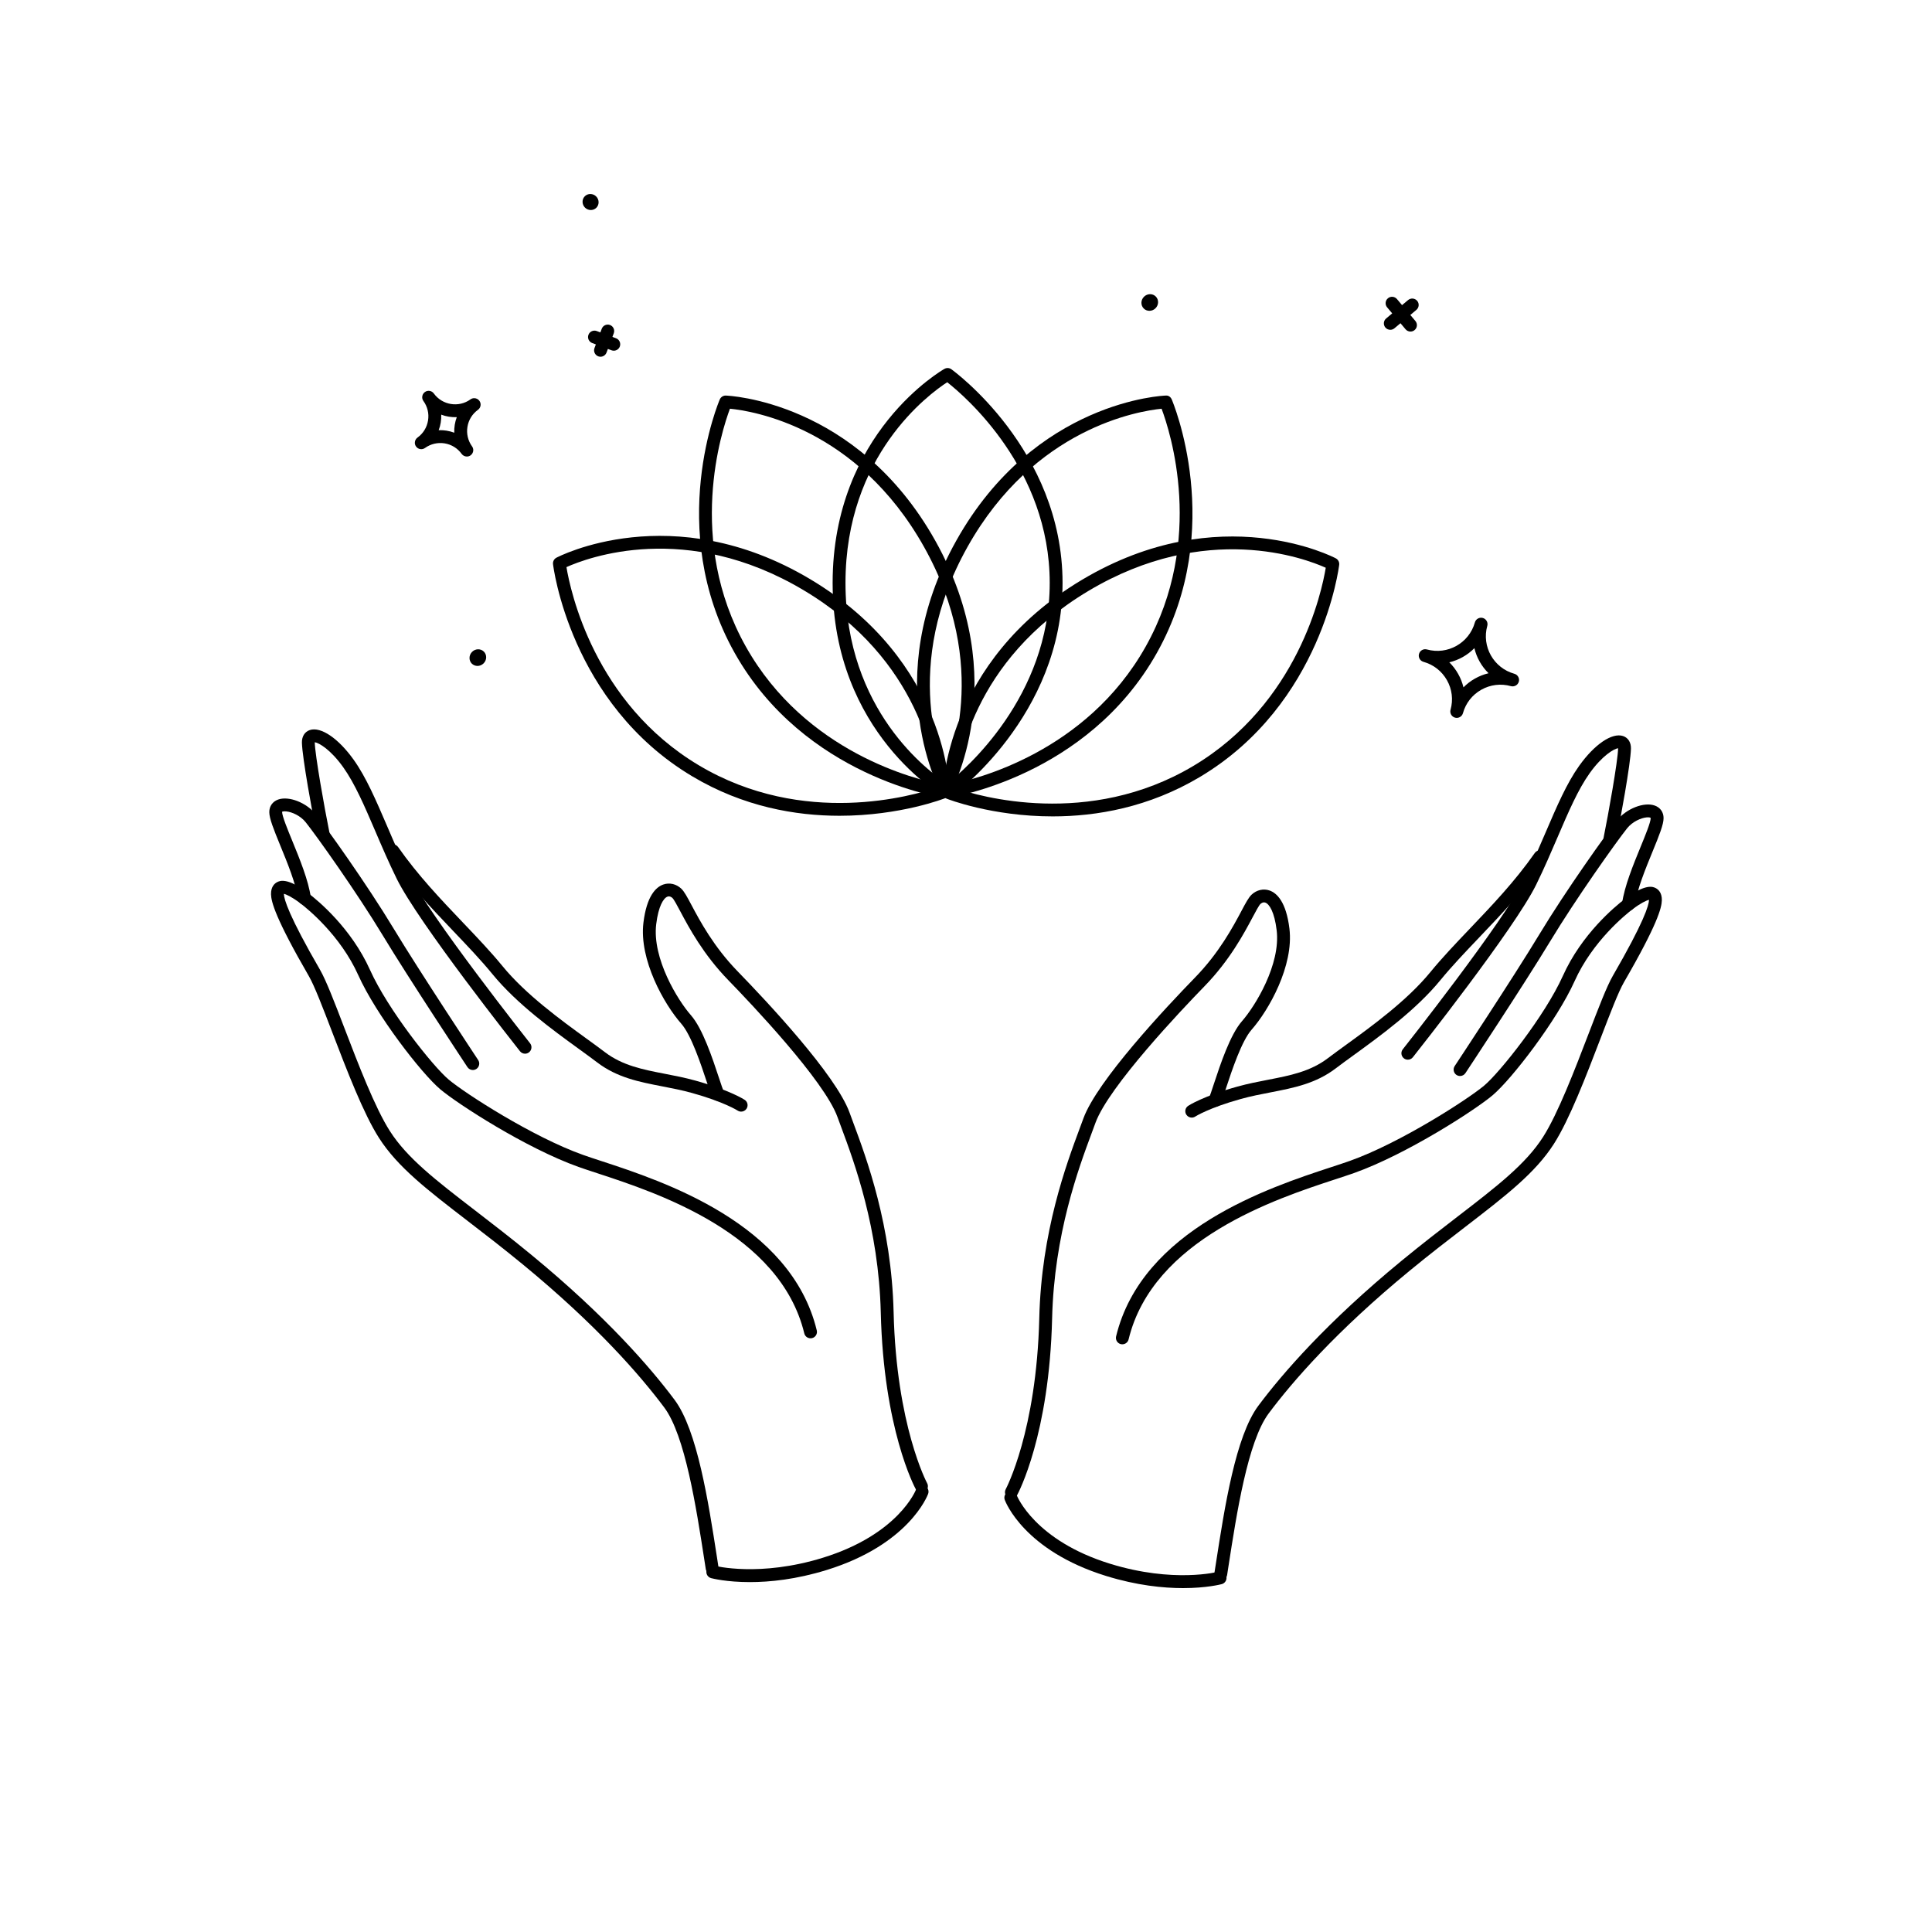 <svg xmlns="http://www.w3.org/2000/svg" xmlns:xlink="http://www.w3.org/1999/xlink" width="500" zoomAndPan="magnify" viewBox="0 0 375 375" height="500" preserveAspectRatio="xMidYMid meet" version="1.0"><defs><clipPath id="9dc6c747dd"><path d="M 113 37.5 L 117 37.5 L 117 41 L 113 41 Z M 113 37.5 " clip-rule="nonzero"/></clipPath><clipPath id="8473599993"><path d="M 52.227 170 L 159 170 L 159 306 L 52.227 306 Z M 52.227 170 " clip-rule="nonzero"/></clipPath><clipPath id="ab064eaa2f"><path d="M 52.227 154 L 94 154 L 94 208 L 52.227 208 Z M 52.227 154 " clip-rule="nonzero"/></clipPath><clipPath id="6942237622"><path d="M 216 172 L 322.977 172 L 322.977 307 L 216 307 Z M 216 172 " clip-rule="nonzero"/></clipPath><clipPath id="4522099a10"><path d="M 282 156 L 322.977 156 L 322.977 209 L 282 209 Z M 282 156 " clip-rule="nonzero"/></clipPath><clipPath id="37e670b9b1"><path d="M 194 289 L 239 289 L 239 308.25 L 194 308.25 Z M 194 289 " clip-rule="nonzero"/></clipPath></defs><path fill="#000000" d="M 115.473 38.371 C 115.953 38.855 115.969 39.621 115.504 40.086 C 115.039 40.547 114.273 40.535 113.789 40.051 C 113.309 39.57 113.293 38.805 113.758 38.34 C 114.219 37.875 114.988 37.891 115.473 38.371 " fill-opacity="1" fill-rule="nonzero"/><g clip-path="url(#9dc6c747dd)"><path fill="#000000" d="M 114.582 38.348 C 114.371 38.348 114.16 38.426 114.004 38.586 C 113.676 38.91 113.691 39.461 114.035 39.809 C 114.383 40.152 114.93 40.168 115.258 39.84 C 115.586 39.512 115.57 38.965 115.227 38.617 C 115.047 38.438 114.812 38.348 114.582 38.348 Z M 114.676 40.766 C 114.27 40.766 113.859 40.609 113.547 40.297 C 112.93 39.68 112.914 38.691 113.512 38.094 C 114.113 37.496 115.102 37.516 115.715 38.129 C 116.332 38.742 116.348 39.73 115.75 40.328 C 115.457 40.621 115.066 40.766 114.676 40.766 " fill-opacity="1" fill-rule="nonzero"/></g><g clip-path="url(#8473599993)"><path fill="#000000" d="M 138.219 305.598 C 137.613 305.598 137.082 305.16 136.988 304.543 L 136.711 302.762 C 135.133 292.57 132.973 278.609 128.93 273.191 C 124.34 267.047 115.863 257.25 101.535 245.469 C 97.629 242.258 94.004 239.465 90.801 237.004 C 82.891 230.918 77.176 226.523 73.562 220.871 C 70.543 216.148 67.332 207.77 64.496 200.375 C 62.637 195.527 61.031 191.34 59.965 189.492 C 53.438 178.223 52.641 175.02 52.605 173.59 C 52.57 172.074 53.34 171.453 53.801 171.219 C 54.277 170.973 55.73 170.238 59.848 173.375 C 61.734 174.812 68.172 180.137 71.824 188.27 C 75.289 195.977 84.031 206.977 87.086 209.543 C 90.285 212.23 103.371 220.676 113.145 224.156 C 114.16 224.52 115.387 224.922 116.773 225.375 C 128.695 229.285 153.5 237.422 158.535 258.227 C 158.699 258.895 158.289 259.57 157.617 259.73 C 156.949 259.887 156.273 259.484 156.113 258.812 C 151.402 239.355 127.488 231.512 115.996 227.742 C 114.586 227.281 113.336 226.871 112.305 226.504 C 102.102 222.867 88.879 214.305 85.48 211.449 C 81.777 208.34 72.984 196.938 69.547 189.293 C 66.047 181.492 59.594 176.316 58.332 175.355 C 56.75 174.148 55.629 173.617 55.102 173.492 C 55.102 173.508 55.102 173.52 55.102 173.535 C 55.125 174.539 56.066 177.785 62.121 188.246 C 63.289 190.262 64.93 194.535 66.828 199.484 C 69.48 206.406 72.781 215.02 75.668 219.527 C 79.043 224.812 84.613 229.098 92.324 235.027 C 95.539 237.504 99.184 240.305 103.121 243.547 C 117.645 255.484 126.258 265.449 130.93 271.703 C 135.344 277.617 137.469 291.348 139.18 302.383 L 139.453 304.16 C 139.559 304.84 139.094 305.477 138.414 305.582 C 138.348 305.59 138.281 305.598 138.219 305.598 " fill-opacity="1" fill-rule="nonzero"/></g><g clip-path="url(#ab064eaa2f)"><path fill="#000000" d="M 91.773 207.691 C 91.371 207.691 90.977 207.492 90.734 207.133 C 90.621 206.961 79.297 189.855 74.297 181.562 C 69.297 173.285 61.457 162.25 59.344 159.609 C 58.312 158.32 56.676 157.609 55.59 157.496 C 55.047 157.441 54.797 157.535 54.75 157.574 C 54.773 158.445 55.816 160.98 56.734 163.219 C 58.137 166.641 59.883 170.898 60.328 174.199 C 60.418 174.883 59.941 175.508 59.258 175.602 C 58.562 175.695 57.945 175.215 57.855 174.531 C 57.453 171.547 55.773 167.453 54.422 164.164 C 53.059 160.832 52.285 158.887 52.27 157.645 C 52.262 156.496 52.906 155.578 53.988 155.191 C 56.078 154.453 59.484 155.789 61.293 158.055 C 63.332 160.602 71.16 171.543 76.43 180.277 C 81.41 188.523 92.703 205.586 92.816 205.758 C 93.195 206.332 93.035 207.105 92.461 207.484 C 92.25 207.621 92.012 207.691 91.773 207.691 " fill-opacity="1" fill-rule="nonzero"/></g><path fill="#000000" d="M 101.91 204.523 C 101.543 204.523 101.176 204.359 100.93 204.047 C 100.125 203.031 81.168 179.055 76.996 170.551 C 75.434 167.367 74.113 164.289 72.84 161.316 C 70.715 156.371 68.883 152.098 66.621 148.926 C 64.18 145.496 61.902 144.172 61.094 144.07 C 61.094 144.078 61.094 144.086 61.094 144.098 C 61.156 146.625 62.992 156.898 63.918 161.465 C 64.059 162.141 63.621 162.797 62.945 162.934 C 62.27 163.078 61.609 162.637 61.473 161.961 C 60.656 157.938 58.672 147.094 58.602 144.156 C 58.574 142.949 59.148 142.027 60.141 141.699 C 62.281 141 65.691 143.32 68.656 147.48 C 71.07 150.871 72.949 155.258 75.133 160.332 C 76.395 163.281 77.703 166.324 79.238 169.457 C 83.293 177.723 102.691 202.254 102.887 202.5 C 103.316 203.043 103.223 203.824 102.684 204.254 C 102.453 204.434 102.18 204.523 101.91 204.523 " fill-opacity="1" fill-rule="nonzero"/><path fill="#000000" d="M 143.855 215.766 C 143.621 215.766 143.383 215.699 143.168 215.559 C 143.145 215.543 140.543 213.875 134.289 212.137 C 132.355 211.598 130.43 211.23 128.566 210.867 C 124.051 209.992 119.789 209.168 115.898 206.203 C 114.883 205.43 113.699 204.57 112.406 203.633 C 107.305 199.934 100.32 194.863 95.609 189.109 C 93.383 186.387 90.793 183.668 88.051 180.793 C 83.68 176.203 79.156 171.461 75.23 165.844 C 74.84 165.277 74.977 164.5 75.543 164.109 C 76.105 163.715 76.883 163.852 77.277 164.418 C 81.098 169.879 85.551 174.555 89.859 179.074 C 92.633 181.984 95.254 184.734 97.543 187.531 C 102.051 193.039 108.883 197.996 113.871 201.617 C 115.184 202.566 116.383 203.438 117.41 204.223 C 120.836 206.832 124.82 207.605 129.039 208.422 C 130.953 208.789 132.926 209.172 134.961 209.738 C 141.656 211.598 144.43 213.406 144.547 213.48 C 145.121 213.859 145.277 214.633 144.898 215.207 C 144.656 215.57 144.262 215.766 143.855 215.766 " fill-opacity="1" fill-rule="nonzero"/><path fill="#000000" d="M 178.859 289.727 C 178.418 289.727 177.988 289.492 177.762 289.074 C 177.508 288.609 171.5 277.348 170.957 254.742 C 170.555 238.34 165.812 225.586 163.262 218.734 C 163.004 218.035 162.762 217.387 162.547 216.797 C 159.984 209.73 145.707 194.715 141.395 190.281 C 136.484 185.238 133.707 180.016 132.043 176.891 C 131.441 175.754 130.812 174.578 130.52 174.301 C 130.383 174.168 130.008 173.879 129.566 174.035 C 128.785 174.316 127.801 175.863 127.371 179.379 C 126.555 186.031 131.555 194.156 134.105 197.051 C 136.387 199.641 138.301 205.43 139.566 209.262 C 139.957 210.438 140.293 211.453 140.492 211.914 C 140.766 212.543 140.48 213.277 139.848 213.555 C 139.219 213.824 138.484 213.543 138.203 212.91 C 137.957 212.348 137.621 211.328 137.199 210.039 C 136.066 206.625 134.18 200.906 132.23 198.695 C 128.926 194.945 124.008 186.301 124.891 179.078 C 125.527 173.879 127.328 172.188 128.73 171.691 C 129.93 171.262 131.273 171.57 132.246 172.5 C 132.828 173.055 133.391 174.117 134.246 175.723 C 135.844 178.727 138.52 183.754 143.184 188.547 C 148.824 194.344 162.234 208.617 164.895 215.949 C 165.105 216.535 165.344 217.172 165.602 217.867 C 168.203 224.855 173.043 237.863 173.449 254.684 C 173.98 276.688 179.895 287.773 179.953 287.883 C 180.285 288.484 180.059 289.246 179.457 289.574 C 179.266 289.676 179.062 289.727 178.859 289.727 " fill-opacity="1" fill-rule="nonzero"/><path fill="#000000" d="M 145.547 307.086 C 140.984 307.086 138.23 306.367 138.027 306.316 C 137.359 306.133 136.969 305.453 137.145 304.789 C 137.324 304.121 137.996 303.727 138.676 303.906 C 138.758 303.93 147.438 306.156 159.727 302.355 C 174.449 297.801 177.773 289.191 177.805 289.105 C 178.043 288.457 178.762 288.125 179.406 288.363 C 180.055 288.602 180.387 289.316 180.148 289.965 C 180 290.363 176.355 299.82 160.465 304.734 C 154.508 306.578 149.387 307.086 145.547 307.086 " fill-opacity="1" fill-rule="nonzero"/><g clip-path="url(#6942237622)"><path fill="#000000" d="M 236.953 306.762 C 236.887 306.762 236.824 306.754 236.758 306.746 C 236.078 306.637 235.613 306 235.715 305.324 L 235.996 303.531 C 237.703 292.504 239.828 278.777 244.238 272.863 C 248.906 266.613 257.523 256.652 272.047 244.711 C 275.988 241.473 279.629 238.664 282.844 236.195 C 290.555 230.262 296.125 225.977 299.504 220.691 C 302.387 216.184 305.691 207.57 308.344 200.648 C 310.242 195.699 311.879 191.426 313.047 189.41 C 319.105 178.945 320.047 175.699 320.07 174.695 C 320.07 174.684 320.07 174.672 320.07 174.656 C 319.543 174.777 318.418 175.312 316.836 176.52 C 315.578 177.477 309.121 182.656 305.621 190.453 C 302.188 198.094 293.395 209.5 289.688 212.613 C 286.293 215.469 273.07 224.027 262.867 227.668 C 261.832 228.035 260.586 228.441 259.176 228.906 C 247.684 232.676 223.766 240.52 219.059 259.977 C 218.898 260.645 218.223 261.051 217.551 260.895 C 216.883 260.734 216.473 260.059 216.633 259.391 C 221.668 238.586 246.477 230.449 258.395 226.539 C 259.785 226.082 261.012 225.684 262.027 225.32 C 271.801 221.836 284.887 213.391 288.082 210.707 C 291.141 208.137 299.883 197.137 303.344 189.434 C 307 181.297 313.438 175.977 315.32 174.539 C 319.445 171.398 320.895 172.137 321.371 172.379 C 321.832 172.617 322.602 173.234 322.562 174.754 C 322.531 176.18 321.734 179.383 315.207 190.656 C 314.137 192.5 312.535 196.691 310.672 201.539 C 307.84 208.93 304.625 217.312 301.605 222.035 C 297.992 227.684 292.277 232.082 284.367 238.168 C 281.168 240.629 277.543 243.418 273.633 246.633 C 259.301 258.418 250.824 268.211 246.242 274.355 C 242.199 279.77 240.039 293.723 238.461 303.914 L 238.184 305.707 C 238.086 306.32 237.559 306.762 236.953 306.762 " fill-opacity="1" fill-rule="nonzero"/></g><g clip-path="url(#4522099a10)"><path fill="#000000" d="M 283.395 208.852 C 283.16 208.852 282.922 208.785 282.707 208.648 C 282.133 208.27 281.977 207.492 282.355 206.922 C 282.469 206.75 293.762 189.684 298.738 181.438 C 304.016 172.699 311.84 161.762 313.875 159.215 C 315.688 156.949 319.102 155.613 321.18 156.355 C 322.266 156.738 322.906 157.656 322.898 158.809 C 322.887 160.051 322.113 161.996 320.746 165.324 C 319.398 168.613 317.719 172.707 317.316 175.695 C 317.223 176.379 316.594 176.859 315.914 176.762 C 315.23 176.672 314.75 176.043 314.844 175.363 C 315.285 172.062 317.035 167.801 318.438 164.379 C 319.355 162.145 320.395 159.609 320.402 158.785 C 320.375 158.699 320.117 158.602 319.578 158.656 C 318.496 158.77 316.855 159.48 315.824 160.77 C 313.715 163.41 305.879 174.441 300.875 182.727 C 295.871 191.016 284.551 208.121 284.438 208.293 C 284.195 208.656 283.801 208.852 283.395 208.852 " fill-opacity="1" fill-rule="nonzero"/></g><path fill="#000000" d="M 273.258 205.684 C 272.988 205.684 272.715 205.598 272.488 205.414 C 271.945 204.988 271.852 204.203 272.281 203.664 C 272.48 203.418 291.879 178.883 295.93 170.617 C 297.465 167.492 298.773 164.445 300.035 161.5 C 302.215 156.422 304.098 152.035 306.516 148.645 C 309.48 144.48 312.898 142.16 315.031 142.863 C 316.023 143.191 316.598 144.109 316.566 145.32 C 316.5 148.27 314.512 159.102 313.695 163.125 C 313.555 163.797 312.887 164.238 312.223 164.098 C 311.551 163.961 311.113 163.301 311.25 162.629 C 312.176 158.062 314.016 147.797 314.074 145.262 C 314.074 145.25 314.074 145.242 314.074 145.23 C 313.266 145.336 310.988 146.66 308.547 150.086 C 306.289 153.262 304.453 157.535 302.332 162.48 C 301.055 165.453 299.734 168.531 298.172 171.715 C 294.004 180.219 275.043 204.195 274.238 205.211 C 273.992 205.523 273.629 205.684 273.258 205.684 " fill-opacity="1" fill-rule="nonzero"/><path fill="#000000" d="M 231.312 216.926 C 230.91 216.926 230.512 216.73 230.27 216.363 C 229.895 215.789 230.051 215.02 230.625 214.645 C 230.738 214.566 233.516 212.758 240.211 210.898 C 242.242 210.336 244.219 209.953 246.129 209.582 C 250.348 208.766 254.332 207.996 257.758 205.383 C 258.781 204.605 259.98 203.738 261.285 202.789 C 266.277 199.168 273.113 194.207 277.629 188.691 C 279.914 185.898 282.535 183.148 285.309 180.238 C 289.617 175.719 294.074 171.043 297.891 165.578 C 298.285 165.016 299.066 164.879 299.629 165.27 C 300.195 165.664 300.332 166.441 299.941 167.004 C 296.012 172.625 291.488 177.367 287.117 181.957 C 284.375 184.832 281.785 187.551 279.559 190.27 C 274.844 196.031 267.852 201.105 262.75 204.805 C 261.461 205.738 260.281 206.598 259.273 207.367 C 255.383 210.328 251.117 211.156 246.605 212.031 C 244.742 212.391 242.816 212.762 240.879 213.301 C 234.625 215.035 232.023 216.707 231.996 216.723 C 231.785 216.859 231.551 216.926 231.312 216.926 " fill-opacity="1" fill-rule="nonzero"/><path fill="#000000" d="M 196.312 290.887 C 196.109 290.887 195.902 290.84 195.715 290.734 C 195.113 290.406 194.887 289.652 195.215 289.047 C 195.273 288.938 201.191 277.777 201.723 255.848 C 202.125 239.023 206.969 226.016 209.566 219.027 C 209.824 218.336 210.062 217.695 210.277 217.109 C 212.938 209.777 226.344 195.504 231.984 189.707 C 236.648 184.918 239.324 179.891 240.926 176.887 C 241.777 175.277 242.344 174.219 242.926 173.66 C 243.898 172.734 245.246 172.426 246.441 172.852 C 247.84 173.352 249.641 175.039 250.277 180.238 C 251.16 187.461 246.246 196.105 242.938 199.859 C 240.988 202.07 239.102 207.789 237.973 211.207 C 237.547 212.492 237.211 213.508 236.965 214.074 C 236.688 214.707 235.949 214.992 235.32 214.719 C 234.688 214.441 234.402 213.707 234.676 213.074 C 234.879 212.617 235.215 211.602 235.602 210.422 C 236.867 206.594 238.781 200.809 241.066 198.211 C 243.613 195.32 248.613 187.195 247.797 180.543 C 247.371 177.027 246.383 175.477 245.602 175.199 C 245.16 175.039 244.789 175.332 244.648 175.461 C 244.355 175.742 243.73 176.918 243.125 178.055 C 241.465 181.176 238.688 186.402 233.777 191.445 C 229.461 195.879 215.188 210.891 212.621 217.961 C 212.406 218.551 212.164 219.199 211.906 219.898 C 209.355 226.75 204.613 239.504 204.215 255.906 C 203.668 278.508 197.66 289.77 197.406 290.238 C 197.18 290.652 196.754 290.887 196.312 290.887 " fill-opacity="1" fill-rule="nonzero"/><g clip-path="url(#37e670b9b1)"><path fill="#000000" d="M 229.625 308.25 C 225.785 308.25 220.664 307.738 214.707 305.898 C 198.816 300.984 195.172 291.527 195.023 291.129 C 194.785 290.48 195.117 289.766 195.766 289.527 C 196.41 289.293 197.125 289.621 197.363 290.262 C 197.418 290.402 200.867 299.008 215.445 303.516 C 227.793 307.336 236.41 305.09 236.492 305.07 C 237.156 304.898 237.844 305.285 238.023 305.949 C 238.203 306.613 237.809 307.297 237.145 307.477 C 236.941 307.531 234.184 308.25 229.625 308.25 " fill-opacity="1" fill-rule="nonzero"/></g><path fill="#000000" d="M 183.855 74.191 C 180.309 76.492 164.109 88.359 164.109 113.148 C 164.109 137.93 180.305 149.801 183.852 152.102 C 187.348 149.352 203.75 135.242 203.75 113.148 C 203.75 91.016 187.348 76.938 183.855 74.191 Z M 183.93 154.859 C 183.723 154.859 183.512 154.809 183.324 154.703 C 183.105 154.582 161.613 142.355 161.613 113.148 C 161.613 83.938 183.105 71.711 183.324 71.594 C 183.742 71.363 184.262 71.387 184.648 71.664 C 184.867 71.816 206.242 87.23 206.242 113.148 C 206.242 139.066 184.867 154.477 184.648 154.629 C 184.434 154.781 184.18 154.859 183.93 154.859 " fill-opacity="1" fill-rule="nonzero"/><path fill="#000000" d="M 223.473 126.098 L 223.488 126.098 Z M 225.465 79.336 C 221.074 79.77 200.777 83.008 187.801 106.137 C 174.828 129.262 182.66 148.238 184.582 152.211 C 189.156 151.324 210.809 146.117 222.383 125.488 C 233.977 104.82 227.102 83.688 225.465 79.336 Z M 183.895 154.84 C 183.453 154.84 183.039 154.609 182.816 154.219 C 182.688 154.004 170.363 132.125 185.625 104.918 C 200.887 77.707 226.004 76.785 226.258 76.781 C 226.805 76.719 227.23 77.062 227.434 77.527 C 227.539 77.773 238.102 102.562 224.562 126.703 C 211.02 150.848 184.332 154.793 184.066 154.832 C 184.008 154.84 183.953 154.84 183.895 154.84 " fill-opacity="1" fill-rule="nonzero"/><path fill="#000000" d="M 185.512 153.012 C 189.914 154.52 211.281 160.793 231.621 148.672 C 251.984 136.531 256.574 114.789 257.328 110.199 C 253.309 108.391 234.098 101.086 211.301 114.676 C 188.457 128.293 185.812 148.617 185.512 153.012 Z M 204.332 158.461 C 192.484 158.461 183.902 155.086 183.754 155.027 C 183.285 154.836 182.977 154.379 182.977 153.875 C 182.977 153.625 183.211 128.52 210.023 112.535 C 236.832 96.551 259.07 108.258 259.293 108.379 C 259.738 108.621 259.992 109.105 259.938 109.609 C 259.906 109.879 256.688 136.629 232.898 150.809 C 222.973 156.727 212.812 158.461 204.332 158.461 " fill-opacity="1" fill-rule="nonzero"/><path fill="#000000" d="M 135.656 148.551 C 155.988 160.668 177.359 154.402 181.766 152.891 C 181.449 148.492 178.77 128.141 155.977 114.555 C 133.184 100.969 113.973 108.266 109.949 110.078 C 110.711 114.672 115.324 136.43 135.656 148.551 Z M 162.945 158.34 C 154.461 158.34 144.305 156.609 134.379 150.691 C 110.59 136.508 107.367 109.758 107.34 109.488 C 107.285 108.988 107.539 108.5 107.984 108.258 C 108.203 108.141 130.445 96.43 157.254 112.414 C 184.066 128.398 184.301 153.504 184.301 153.754 C 184.301 154.258 183.992 154.715 183.52 154.902 C 183.375 154.965 174.789 158.34 162.945 158.34 " fill-opacity="1" fill-rule="nonzero"/><path fill="#000000" d="M 141.68 79.332 C 140.051 83.688 133.184 104.852 144.758 125.488 C 156.355 146.152 177.988 151.328 182.559 152.211 C 184.484 148.242 192.32 129.266 179.344 106.137 C 166.34 82.953 146.07 79.758 141.68 79.332 Z M 183.25 154.84 C 183.191 154.84 183.133 154.84 183.078 154.832 C 182.809 154.793 156.125 150.848 142.582 126.703 C 129.039 102.562 139.602 77.773 139.711 77.527 C 139.91 77.07 140.359 76.777 140.855 76.777 C 140.863 76.777 140.875 76.777 140.887 76.781 C 141.137 76.785 166.258 77.707 181.52 104.918 C 196.785 132.125 184.457 154.004 184.328 154.219 C 184.102 154.609 183.691 154.84 183.25 154.84 " fill-opacity="1" fill-rule="nonzero"/><path fill="#000000" d="M 281.309 128.555 C 281.977 129.211 282.551 129.961 283.023 130.797 C 283.496 131.629 283.84 132.512 284.059 133.418 C 284.711 132.75 285.461 132.176 286.297 131.707 C 287.133 131.234 288.016 130.891 288.926 130.672 C 287.57 129.344 286.613 127.652 286.176 125.809 C 284.848 127.16 283.152 128.117 281.309 128.555 Z M 282.754 139.34 C 282.645 139.34 282.531 139.324 282.418 139.293 C 281.867 139.141 281.504 138.637 281.504 138.094 C 281.504 137.98 281.52 137.871 281.551 137.758 C 282.094 135.816 281.844 133.777 280.852 132.023 C 279.859 130.266 278.242 129.004 276.297 128.461 C 275.742 128.305 275.383 127.805 275.383 127.258 C 275.383 127.148 275.398 127.035 275.43 126.926 C 275.613 126.262 276.297 125.875 276.965 126.059 C 280.977 127.172 285.148 124.824 286.273 120.816 C 286.273 120.816 286.273 120.812 286.273 120.812 C 286.461 120.148 287.145 119.762 287.812 119.945 C 287.961 119.988 288.09 120.051 288.211 120.137 C 288.211 120.137 288.215 120.141 288.215 120.141 C 288.215 120.141 288.211 120.137 288.215 120.141 C 288.219 120.141 288.219 120.145 288.219 120.145 C 288.223 120.145 288.223 120.145 288.223 120.145 C 288.223 120.145 288.223 120.145 288.223 120.148 C 288.223 120.148 288.227 120.148 288.227 120.148 C 288.23 120.152 288.227 120.152 288.23 120.152 L 288.238 120.156 C 288.238 120.16 288.238 120.16 288.238 120.16 C 288.242 120.16 288.242 120.16 288.242 120.16 C 288.242 120.16 288.242 120.16 288.246 120.16 L 288.246 120.164 L 288.25 120.168 C 288.25 120.168 288.25 120.168 288.254 120.168 C 288.254 120.172 288.254 120.172 288.254 120.172 C 288.258 120.172 288.258 120.172 288.258 120.172 L 288.258 120.176 C 288.258 120.176 288.262 120.176 288.262 120.176 C 288.262 120.176 288.262 120.176 288.266 120.18 C 288.41 120.297 288.531 120.449 288.609 120.621 C 288.609 120.621 288.609 120.625 288.609 120.625 C 288.609 120.629 288.609 120.629 288.613 120.629 C 288.613 120.629 288.613 120.629 288.613 120.633 C 288.613 120.633 288.613 120.633 288.613 120.637 C 288.613 120.637 288.617 120.637 288.617 120.637 C 288.617 120.641 288.617 120.641 288.617 120.641 C 288.617 120.641 288.617 120.641 288.617 120.645 C 288.617 120.645 288.621 120.645 288.621 120.648 C 288.621 120.648 288.621 120.648 288.621 120.652 L 288.625 120.652 C 288.625 120.656 288.625 120.656 288.625 120.656 L 288.625 120.66 C 288.625 120.66 288.625 120.66 288.625 120.664 C 288.629 120.664 288.629 120.668 288.629 120.668 C 288.629 120.668 288.629 120.668 288.629 120.672 C 288.629 120.672 288.629 120.672 288.633 120.672 C 288.633 120.676 288.633 120.672 288.633 120.676 C 288.633 120.676 288.633 120.68 288.633 120.68 L 288.633 120.684 C 288.633 120.684 288.637 120.684 288.637 120.684 C 288.637 120.684 288.637 120.688 288.637 120.688 C 288.637 120.688 288.637 120.688 288.637 120.691 C 288.641 120.691 288.641 120.695 288.641 120.695 C 288.641 120.695 288.641 120.695 288.641 120.699 C 288.641 120.699 288.641 120.699 288.641 120.703 C 288.734 120.941 288.754 121.211 288.68 121.48 C 287.562 125.488 289.918 129.66 293.934 130.777 C 294.484 130.93 294.848 131.434 294.848 131.98 C 294.848 132.09 294.832 132.199 294.801 132.312 C 294.617 132.977 293.922 133.359 293.266 133.18 C 291.32 132.637 289.281 132.887 287.523 133.875 C 285.762 134.867 284.496 136.484 283.957 138.426 C 283.801 138.98 283.301 139.34 282.754 139.34 " fill-opacity="1" fill-rule="nonzero"/><path fill="#000000" d="M 273.773 64.355 C 273.418 64.355 273.062 64.203 272.816 63.91 L 269.238 59.652 C 268.797 59.125 268.867 58.34 269.391 57.898 C 269.918 57.457 270.707 57.523 271.152 58.051 L 274.73 62.309 C 275.172 62.836 275.105 63.621 274.578 64.062 C 274.344 64.262 274.059 64.355 273.773 64.355 " fill-opacity="1" fill-rule="nonzero"/><path fill="#000000" d="M 269.855 64.016 C 269.5 64.016 269.145 63.863 268.898 63.57 C 268.457 63.043 268.523 62.254 269.051 61.812 L 273.312 58.238 C 273.84 57.801 274.625 57.863 275.074 58.395 C 275.516 58.918 275.445 59.707 274.918 60.148 L 270.656 63.723 C 270.422 63.918 270.137 64.016 269.855 64.016 " fill-opacity="1" fill-rule="nonzero"/><path fill="#000000" d="M 85.457 83.496 C 85.867 83.496 86.277 83.527 86.688 83.594 C 87.199 83.676 87.695 83.809 88.172 83.988 C 88.152 83.48 88.184 82.969 88.266 82.457 C 88.348 81.941 88.48 81.445 88.66 80.973 C 88.156 80.992 87.641 80.961 87.125 80.879 C 86.609 80.797 86.113 80.664 85.641 80.484 C 85.66 80.992 85.629 81.504 85.547 82.016 C 85.465 82.531 85.332 83.027 85.148 83.5 C 85.254 83.496 85.355 83.496 85.457 83.496 Z M 90.617 88.613 C 90.227 88.613 89.848 88.434 89.602 88.098 C 88.809 86.996 87.629 86.27 86.285 86.055 C 84.949 85.848 83.602 86.156 82.496 86.949 C 81.938 87.355 81.16 87.23 80.758 86.668 C 80.598 86.449 80.52 86.195 80.52 85.945 C 80.52 85.555 80.699 85.172 81.039 84.93 C 82.141 84.137 82.863 82.961 83.082 81.617 C 83.301 80.277 82.98 78.934 82.184 77.832 C 82.027 77.613 81.949 77.359 81.949 77.109 C 81.949 76.719 82.129 76.34 82.469 76.094 C 83.027 75.691 83.805 75.816 84.207 76.375 C 85.852 78.645 89.039 79.16 91.312 77.523 C 91.535 77.363 91.789 77.285 92.043 77.285 C 92.43 77.285 92.812 77.465 93.055 77.805 C 93.457 78.363 93.332 79.141 92.773 79.543 C 91.672 80.34 90.945 81.516 90.73 82.855 C 90.512 84.191 90.832 85.539 91.625 86.641 C 91.785 86.859 91.859 87.113 91.863 87.367 C 91.863 87.754 91.68 88.137 91.344 88.379 C 91.125 88.539 90.867 88.613 90.617 88.613 " fill-opacity="1" fill-rule="nonzero"/><path fill="#000000" d="M 119.137 68.07 C 118.988 68.07 118.844 68.043 118.699 67.992 L 114.949 66.586 C 114.305 66.344 113.977 65.625 114.219 64.984 C 114.461 64.34 115.184 64.012 115.824 64.254 L 119.574 65.656 C 120.219 65.898 120.547 66.617 120.305 67.262 C 120.117 67.762 119.641 68.07 119.137 68.07 " fill-opacity="1" fill-rule="nonzero"/><path fill="#000000" d="M 116.559 69.242 C 116.414 69.242 116.266 69.215 116.121 69.164 C 115.477 68.918 115.148 68.199 115.391 67.559 L 116.797 63.812 C 117.039 63.168 117.762 62.84 118.402 63.082 C 119.047 63.324 119.375 64.043 119.133 64.688 L 117.727 68.43 C 117.539 68.93 117.062 69.242 116.559 69.242 " fill-opacity="1" fill-rule="nonzero"/><path fill="#000000" d="M 93.672 126.719 C 94.152 127.203 94.133 128.004 93.621 128.516 C 93.113 129.023 92.309 129.047 91.828 128.562 C 91.344 128.082 91.363 127.281 91.875 126.77 C 92.387 126.262 93.188 126.238 93.672 126.719 " fill-opacity="1" fill-rule="nonzero"/><path fill="#000000" d="M 92.82 126.719 C 92.57 126.719 92.316 126.82 92.121 127.016 C 91.93 127.207 91.824 127.453 91.824 127.711 C 91.824 127.945 91.914 128.16 92.07 128.32 C 92.414 128.664 93 128.645 93.375 128.27 C 93.75 127.898 93.773 127.312 93.426 126.965 C 93.262 126.801 93.043 126.719 92.82 126.719 Z M 92.68 129.258 C 92.277 129.258 91.883 129.105 91.578 128.809 C 91.289 128.52 91.133 128.129 91.133 127.711 C 91.133 127.266 91.309 126.848 91.629 126.527 C 92.27 125.883 93.297 125.859 93.918 126.477 C 94.531 127.09 94.512 128.117 93.867 128.758 C 93.535 129.09 93.105 129.258 92.68 129.258 " fill-opacity="1" fill-rule="nonzero"/><path fill="#000000" d="M 224.09 57.793 C 224.57 58.273 224.551 59.078 224.039 59.586 C 223.531 60.094 222.727 60.117 222.242 59.637 C 221.762 59.152 221.785 58.352 222.293 57.84 C 222.801 57.332 223.605 57.309 224.09 57.793 " fill-opacity="1" fill-rule="nonzero"/><path fill="#000000" d="M 223.238 57.789 C 222.988 57.789 222.734 57.891 222.539 58.086 C 222.164 58.461 222.141 59.047 222.488 59.391 C 222.836 59.738 223.422 59.715 223.797 59.34 C 224.168 58.969 224.191 58.383 223.844 58.035 C 223.68 57.871 223.461 57.789 223.238 57.789 Z M 223.094 60.328 C 222.695 60.328 222.297 60.18 222 59.879 C 221.383 59.262 221.402 58.238 222.047 57.598 C 222.691 56.957 223.715 56.93 224.332 57.547 C 224.949 58.164 224.93 59.188 224.285 59.832 C 223.953 60.164 223.523 60.328 223.094 60.328 " fill-opacity="1" fill-rule="nonzero"/></svg>